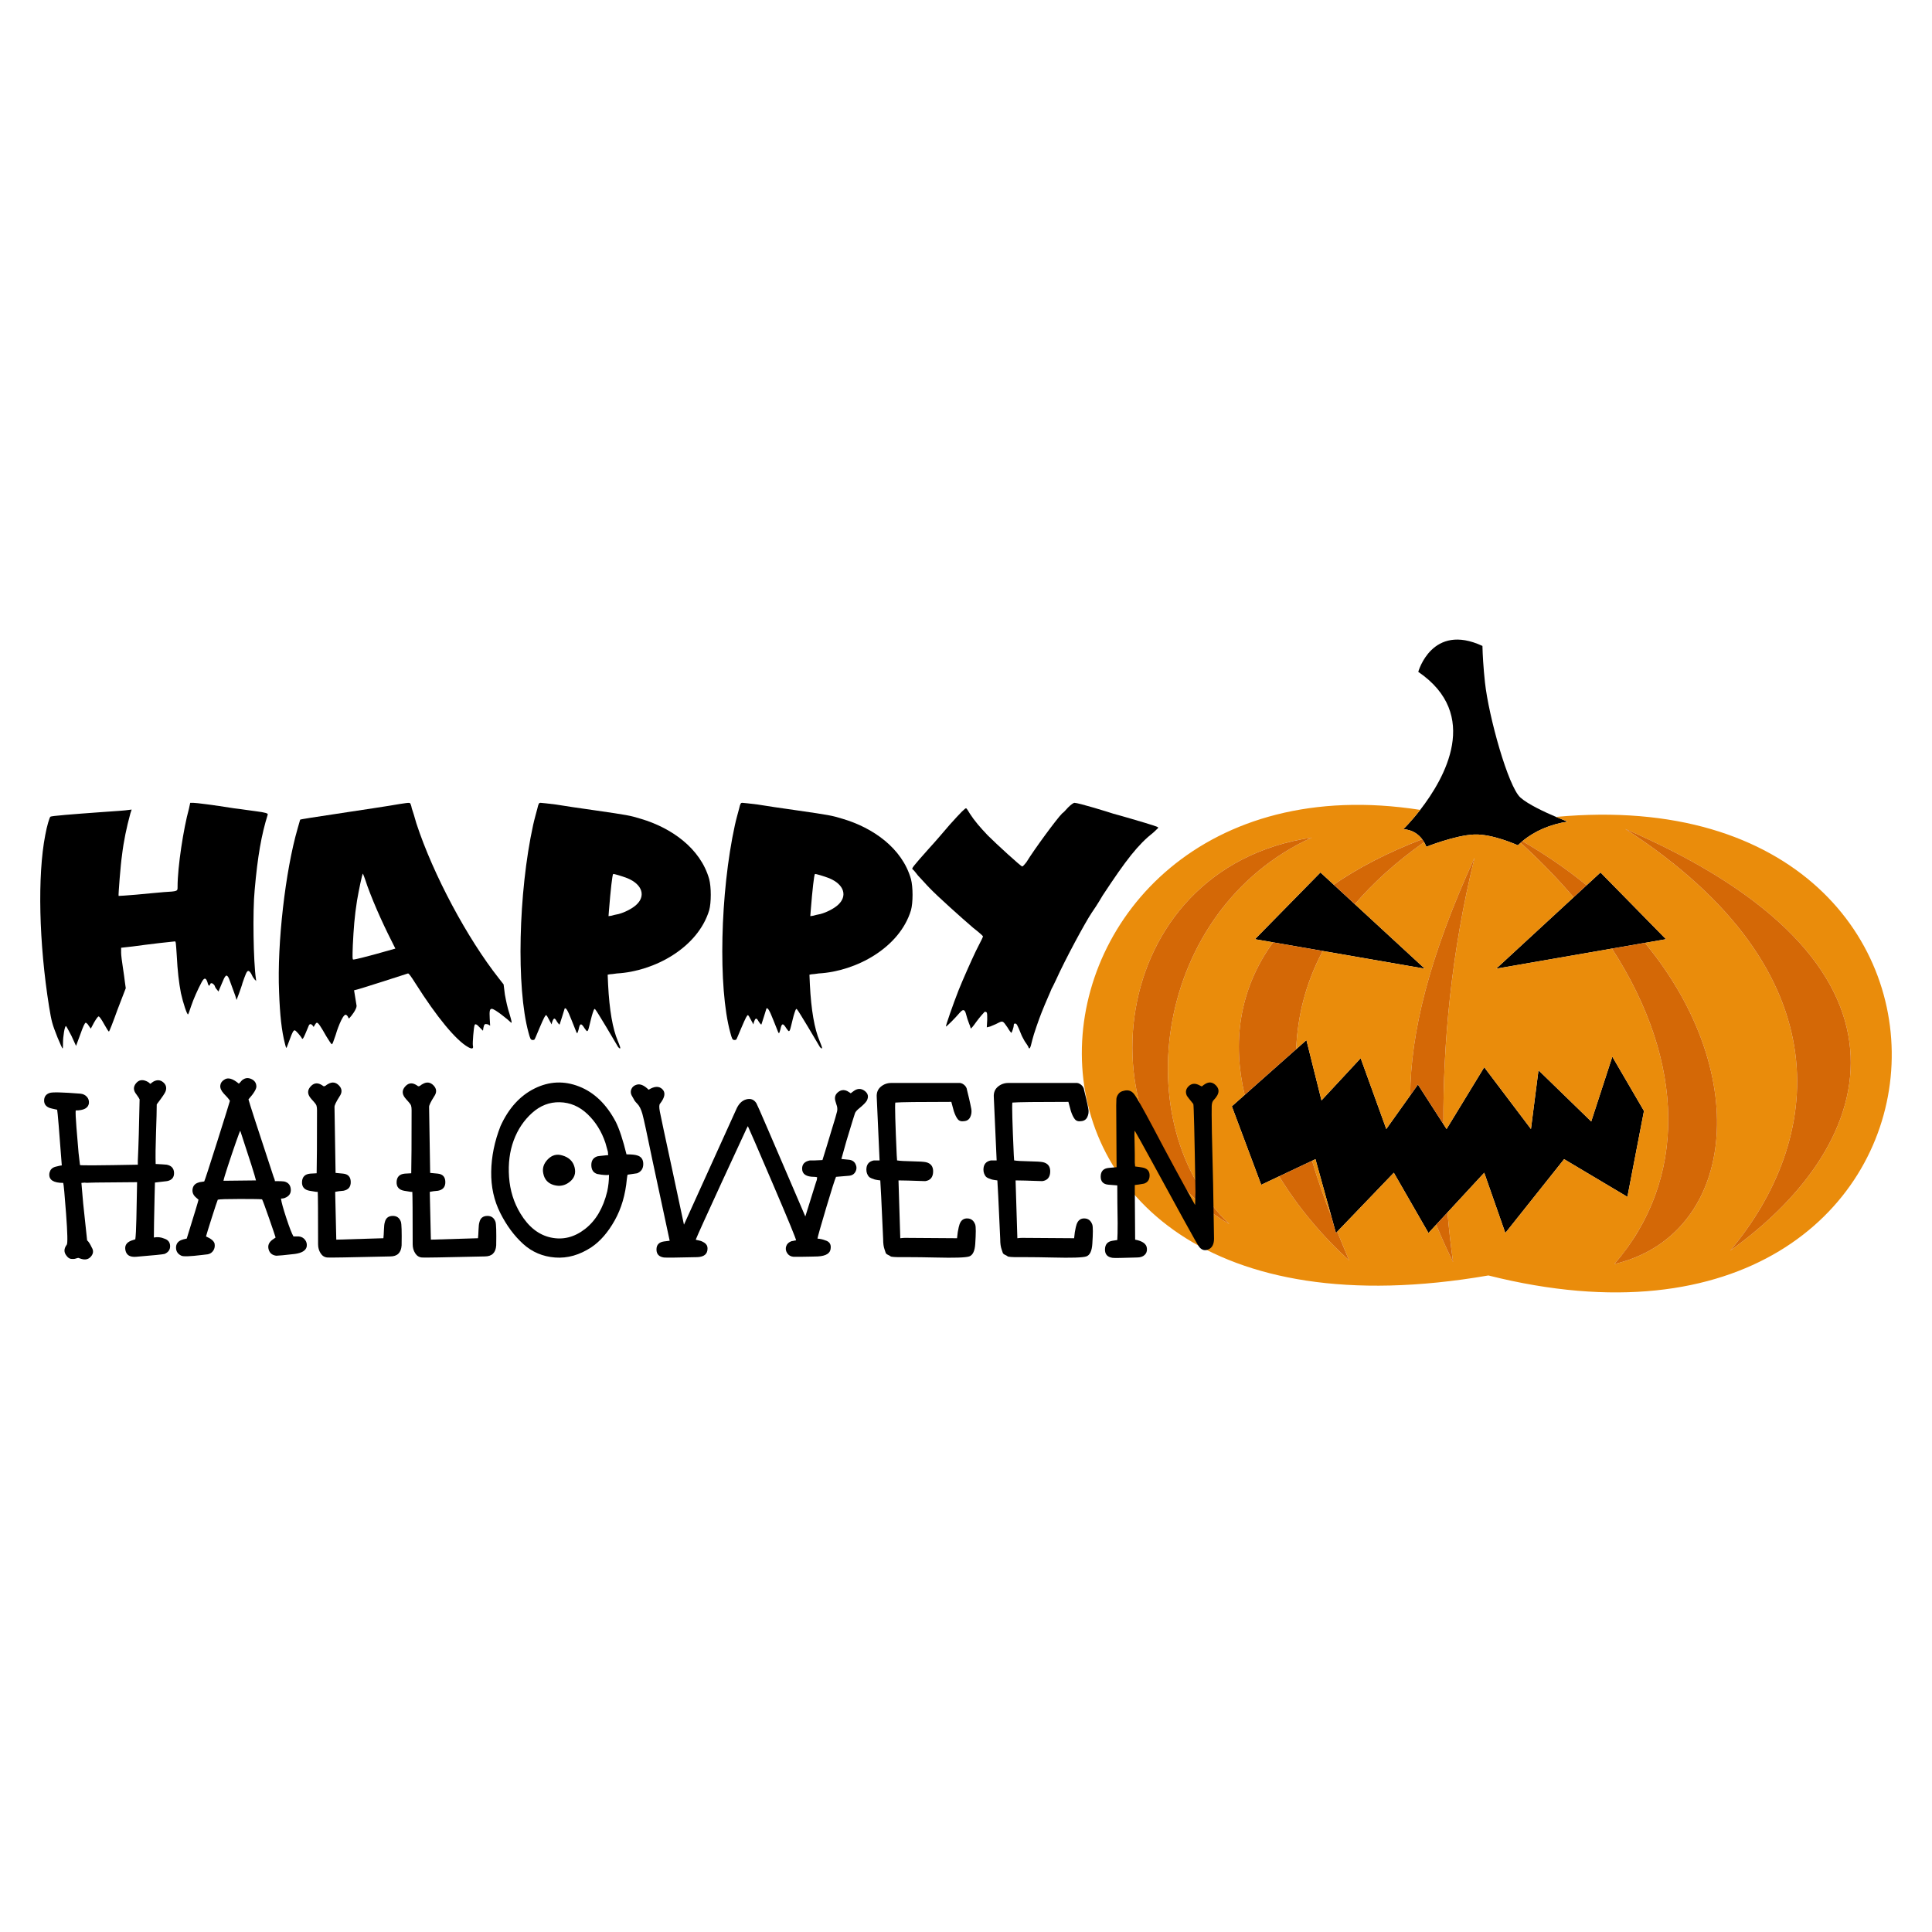<?xml version="1.0" encoding="utf-8"?>
<!-- Generator: Adobe Illustrator 25.4.1, SVG Export Plug-In . SVG Version: 6.00 Build 0)  -->
<svg version="1.1" id="Layer_1" xmlns="http://www.w3.org/2000/svg" xmlns:xlink="http://www.w3.org/1999/xlink" x="0px" y="0px"
	 viewBox="0 0 864 864" enable-background="new 0 0 864 864" xml:space="preserve">
<g>
	<g>
		<g>
			<polygon points="590.512,390.171 561.231,420.01 569.308,421.413 591.546,425.274 637.158,433.194 605.904,404.367 
				596.433,395.632 			"/>
			<polygon points="669.107,433.194 720.872,424.206 735.609,421.647 745.034,420.01 715.753,390.171 709.54,395.901 
				703.714,401.274 			"/>
			<polygon points="550.884,494.744 564.02,529.841 572.051,526.049 586.755,519.105 588.281,518.385 595.466,544.288 
				597.441,551.406 598.037,550.786 623.324,524.45 638.823,551.406 642.275,547.674 647.313,542.227 
				663.758,524.45 673.192,551.406 699.474,518.385 727.778,535.232 735.191,496.82 721.039,472.56 711.604,501.537 
				688.018,478.625 684.648,504.907 663.758,477.277 646.91,504.907 645.5,502.718 634.106,485.027 630.65,489.882 
				619.954,504.907 608.498,473.234 590.976,492.103 584.237,465.147 579.644,469.223 556.627,489.648 			"/>
			<path d="M627.598,370.802c4.282,0.303,6.885,2.494,8.4,4.491c0.344,0.453,0.633,0.891,0.87,1.299
				c0.693,1.194,0.97,2.1,0.976,2.098c0.121-0.042,13.054-5.196,21.497-5.499
				c8.281-0.297,19.453,4.846,19.453,4.827c0.391-0.389,0.818-0.747,1.231-1.117
				c0.269-0.241,0.523-0.494,0.801-0.727c5.402-4.529,12.5-7.543,20.248-8.748c0,0-2.179-0.818-5.193-2.096
				c-5.071-2.15-12.51-5.603-15.942-8.661c-5.472-4.876-14.194-36.217-15.857-51.517l-0.451-4.601
				c-0.614-7.042-0.675-11.684-0.675-11.684c-22.63-10.535-28.701,11.588-28.701,11.588
				c28.07,19.134,11.842,47.591,0.865,61.729C630.987,367.505,627.598,370.802,627.598,370.802z"/>
		</g>
		<g>
			<path fill="#EA8C0B" d="M695.88,365.33c3.015,1.278,5.193,2.096,5.193,2.096
				c-7.748,1.205-14.845,4.219-20.248,8.748c10.584,6.124,20.144,12.747,28.714,19.726l6.213-5.73l29.282,29.84
				l-9.425,1.637c49.39,59.773,39.9,130.998-13.643,143.641c32.637-37.691,31.956-90.072-1.093-141.083
				l-51.766,8.988l34.608-31.92c-7.029-8.25-14.926-16.398-23.69-24.373c-0.413,0.37-0.841,0.728-1.231,1.117
				c0,0.019-11.172-5.124-19.453-4.827c-8.443,0.303-21.376,5.457-21.497,5.499
				c-0.006,0.002-0.282-0.904-0.976-2.098c-12.731,9.047-22.919,18.334-30.964,27.774l31.255,28.827l-45.613-7.92
				c-7.746,14.543-11.261,29.291-11.902,43.949l4.593-4.076l6.739,26.956l17.521-18.869l11.456,31.673l10.696-15.025
				c0.21-27.818,8.211-61.337,28.776-106.324c-10.51,42.68-14.121,83.509-13.925,119.161l1.409,2.188l16.848-27.63
				l20.891,27.63l3.369-26.282l23.587,22.912l9.434-28.978l14.152,24.26l-7.413,38.412l-28.304-16.847
				l-26.282,33.021l-9.435-26.956l-16.444,17.777c0.686,7.825,1.536,15.241,2.504,22.186
				c-2.72-5.566-5.258-11.116-7.542-16.739l-3.452,3.732l-15.5-26.956l-25.287,26.336
				c1.76,4.377,3.545,8.682,5.304,12.902c-11.94-10.867-22.807-23.715-31.289-37.639l-8.031,3.792l-13.136-35.097
				l5.743-5.096c-5.475-23.023-2.813-46.825,12.681-68.235l-8.078-1.403l29.282-29.84l5.921,5.461
				c10.779-7.429,23.858-14.276,39.565-20.338c-1.515-1.997-4.119-4.188-8.4-4.491c0,0,3.39-3.297,7.522-8.619
				c-192.562-30.005-221.117,251.683,30.488,208.212C891.287,627.209,909.545,345.512,695.88,365.33z
				 M586.633,374.568c-70.592,32.283-83.438,128.507-36.849,172.866C481.526,508.257,493.827,388.269,586.633,374.568z
				 M773.734,559.295c40.82-48.53,52.445-124.282-46.959-188.605C864.512,430.116,841.727,510.741,773.734,559.295z
				"/>
			<path fill="#EA8C0B" d="M588.281,518.385l-1.526,0.721c2.531,8.578,5.536,16.996,8.712,25.182L588.281,518.385z"/>
		</g>
		<g>
			<path fill="#D46806" d="M586.633,374.568c-92.806,13.701-105.107,133.69-36.849,172.866
				C503.195,503.075,516.041,406.85,586.633,374.568z"/>
			<path fill="#D46806" d="M595.466,544.288c-3.175-8.187-6.181-16.604-8.712-25.182l-14.704,6.944
				c8.482,13.924,19.349,26.771,31.289,37.639c-1.759-4.22-3.543-8.525-5.304-12.902l-0.595,0.62L595.466,544.288z"
				/>
			<path fill="#D46806" d="M556.627,489.648l23.017-20.425c0.64-14.658,4.156-29.406,11.902-43.949l-22.237-3.861
				C553.814,442.823,551.152,466.625,556.627,489.648z"/>
			<path fill="#D46806" d="M596.433,395.632l9.47,8.735c8.045-9.44,18.233-18.727,30.964-27.774
				c-0.237-0.408-0.526-0.847-0.87-1.299C620.292,381.355,607.212,388.203,596.433,395.632z"/>
			<path fill="#D46806" d="M703.714,401.274l5.826-5.373c-8.57-6.979-18.131-13.602-28.714-19.726
				c-0.278,0.233-0.533,0.486-0.801,0.727C688.788,384.876,696.685,393.024,703.714,401.274z"/>
			<path fill="#D46806" d="M721.966,565.288c53.543-12.644,63.033-83.869,13.643-143.641l-14.737,2.559
				C753.922,475.216,754.603,527.598,721.966,565.288z"/>
			<path fill="#D46806" d="M726.774,370.69c99.405,64.323,87.779,140.075,46.959,188.605
				C841.727,510.741,864.512,430.116,726.774,370.69z"/>
			<path fill="#D46806" d="M649.817,564.413c-0.968-6.945-1.818-14.361-2.504-22.186l-5.038,5.446
				C644.559,553.297,647.098,558.847,649.817,564.413z"/>
			<path fill="#D46806" d="M645.5,502.718c-0.196-35.652,3.416-76.481,13.925-119.161
				c-20.565,44.988-28.566,78.506-28.776,106.324l3.456-4.855L645.5,502.718z"/>
		</g>
	</g>
	<g>
		<path d="M114.454,437.776c0.188,1.13,0,1.13-0.188,0.565c-0.377-0.189-0.565-0.565-0.565-0.565
			c-0.188-0.189-0.754-0.942-1.131-1.884c-0.564-1.13-1.13-1.695-1.507-1.695c-0.752,0-1.318,1.695-2.637,5.463
			c-0.188,0.942-0.942,2.826-1.507,4.521l-1.13,3.014l-0.565-1.883c-1.884-5.087-2.638-7.347-3.014-8.101
			c-0.942-1.695-1.507-1.13-3.014,2.638l-1.507,3.579l-0.565-0.753c-0.376-0.376-0.942-1.13-1.131-1.883
			c-0.752-1.131-1.695-1.507-2.071-0.566c-0.188,0.942-0.754,0.754-1.131-0.942c-0.754-2.261-1.507-2.073-2.637,0
			c-1.696,3.202-3.58,7.347-4.71,10.738c-0.564,1.695-1.13,3.391-1.318,3.58
			c-0.377,0.565-2.261-5.087-3.203-9.42c-0.942-4.898-1.507-9.796-1.883-16.954
			c-0.376-5.652-0.376-6.406-0.942-6.217c-0.189,0-3.392,0.377-6.97,0.754c-3.58,0.377-8.855,1.13-11.869,1.507
			l-5.087,0.565v2.261c0,1.131,0.377,3.957,0.754,6.406c0.376,2.261,0.754,5.275,0.942,6.782l0.377,2.637
			l-3.768,9.796c-1.884,5.275-3.58,9.608-3.768,9.608c-0.188,0-1.131-1.507-2.073-3.202
			c-1.13-2.073-2.073-3.392-2.449-3.58c-0.377,0-0.943,0.754-2.073,2.638l-1.507,2.826l-0.942-1.319
			c-0.377-0.753-1.131-1.319-1.319-1.319c-0.376,0-1.131,1.507-2.449,5.275l-1.884,5.086l-2.071-4.521
			c-1.319-2.449-2.262-4.333-2.45-4.333c-0.564,0-1.319,4.521-1.319,7.724c0,1.13,0,2.261-0.188,2.261
			s-1.13-2.261-2.261-4.898c-2.449-6.217-2.637-6.971-3.768-13.753c-4.521-28.258-5.275-58.589-1.695-76.863
			c0.754-4.144,1.883-7.724,2.261-8.101c0.377-0.377,9.984-1.13,22.984-2.072
			c5.651-0.377,10.926-0.754,11.868-0.942l1.507-0.189l-0.565,1.696c-1.695,6.217-3.014,12.434-3.767,18.839
			c-0.565,3.579-1.696,17.897-1.507,18.085c0.188,0,3.767-0.189,7.912-0.565c4.145-0.377,9.796-0.942,12.245-1.131
			c6.406-0.376,6.217-0.376,6.217-2.449c0-8.855,2.638-25.998,5.087-34.852l0.565-2.638h1.319
			c1.319,0,8.855,0.942,18.273,2.449c3.39,0.377,7.912,1.13,9.796,1.319c4.333,0.565,5.463,0.942,5.275,1.507
			c-2.826,9.043-4.521,18.651-5.84,33.722C112.947,407.445,113.325,430.24,114.454,437.776z"/>
		<path d="M228.616,457.368c-1.318-1.319-7.346-6.217-8.665-6.217c-0.942,0-1.13,0.942-0.942,4.333l0.188,3.203
			l-0.942-0.565c-1.507-0.377-1.696-0.189-2.073,1.507l-0.188,1.319l-1.507-1.507
			c-1.319-1.507-2.073-1.696-2.261-0.942c-0.377,0.942-0.942,7.913-0.754,9.043
			c0.376,1.507-0.377,1.696-2.073,0.753c-5.463-3.014-14.13-13.564-23.548-28.447
			c-2.261-3.579-3.014-4.521-3.392-4.521c0,0-23.172,7.536-24.114,7.536c0,0,0.942,5.84,1.131,6.971
			c0,1.507-2.261,4.521-3.392,5.651c0,0-0.376-0.376-0.564-0.942c-0.377-0.565-0.755-0.753-0.943-0.753
			c-1.507,0-4.144,7.724-4.521,9.231c-1.13,3.203-1.319,3.957-1.695,3.957c-0.188,0-1.319-1.696-2.449-3.579
			c-2.449-4.333-3.58-6.029-4.145-6.029c-0.376,0-0.565,0.376-0.942,0.942l-0.565,0.942l-0.376-0.565
			c-0.754-0.942-1.507-0.942-1.884,0.189c-2.637,6.405-2.637,6.217-3.202,5.086
			c-0.376-0.565-2.449-3.203-3.014-3.203c-0.565,0-1.131,1.131-2.073,3.768c-0.754,1.885-1.318,3.58-1.507,3.957
			c-0.188,0.377-0.376-0.189-0.754-1.696c-1.507-5.84-2.261-12.81-2.637-23.172
			c-0.942-21.665,2.825-54.256,8.289-73.095c0.564-2.072,1.13-3.957,1.13-3.957
			c0.189-0.188,5.087-0.942,21.289-3.39c7.724-1.131,16.013-2.449,18.462-2.826
			c7.724-1.319,9.231-1.507,9.419-1.13c0.189,0.189,0.565,1.13,0.755,2.261c0.376,0.942,1.318,4.145,2.071,6.782
			c7.536,22.984,22.795,51.431,36.924,69.327l2.073,2.638l0.565,4.521c0.565,3.014,1.13,5.84,2.073,8.666
			C228.805,456.615,228.993,457.556,228.616,457.368z M176.809,424.212c-4.71-9.231-9.043-18.463-12.622-28.259
			c-0.942-3.014-1.884-5.275-1.884-5.275c-0.376,0.189-1.883,7.724-2.637,12.057
			c-1.13,7.159-1.507,12.434-1.884,19.97c-0.188,5.463-0.188,6.405,0.189,6.405
			C159.854,429.109,176.809,424.212,176.809,424.212z"/>
		<path d="M317.156,407.068c-5.087,16.766-24.491,27.316-41.258,28.259c-1.319,0.189-2.637,0.377-3.202,0.377
			l-0.942,0.188l0.188,4.333c0.565,11.492,2.072,19.969,4.333,25.244c1.13,2.826,1.318,3.391,0.942,3.391
			c-0.188,0-0.565-0.377-0.753-0.566c-0.942-1.695-9.796-16.578-10.172-16.766
			c-0.189-0.377-0.565-0.377-0.565-0.188c-0.189,0.188-0.942,2.261-1.507,4.71
			c-0.942,3.768-1.131,5.087-1.696,5.087c-0.188,0-0.564-0.565-1.13-1.319c-1.507-2.449-2.072-2.261-2.637,0.566
			c-0.565,1.883-0.565,1.883-0.943,1.319c-0.188-0.377-1.13-2.826-2.261-5.652
			c-1.695-4.333-2.449-5.463-3.014-5.087c0,0.189-2.261,7.159-2.261,7.159c-0.188,0.188-0.564-0.377-1.13-1.131
			c-1.131-2.072-1.507-1.883-2.261,0.189l-0.188,0.942l-1.131-2.073c-0.565-1.13-1.131-2.072-1.319-2.072
			c-0.376,0-0.942,0.942-3.014,5.84c-1.13,2.638-2.071,5.087-2.261,5.087c-0.188,0.188-0.565,0.188-0.942,0.188
			c-0.754-0.188-0.942-0.566-1.695-3.391c-5.464-19.969-4.521-62.545,2.071-92.688
			c0.565-2.638,1.507-5.84,1.884-7.347c0.565-2.449,0.754-2.638,1.507-2.638c0.565,0,3.58,0.377,6.782,0.753
			c3.202,0.566,11.115,1.696,17.709,2.638c14.316,2.072,15.447,2.261,20.345,3.768
			c13.376,3.956,26.564,12.999,30.52,26.939C318.098,396.706,318.098,403.677,317.156,407.068z M280.608,392.75
			c-2.449-0.942-6.217-2.073-6.405-1.884c-0.376,0.377-1.131,6.971-1.883,16.39l-0.189,2.449l1.319-0.189
			c0.565-0.188,2.073-0.565,3.202-0.754c2.826-0.753,6.029-2.449,7.725-3.956
			C288.898,400.851,287.391,395.576,280.608,392.75z"/>
		<path d="M407.392,407.068c-5.087,16.766-24.491,27.316-41.258,28.259c-1.319,0.189-2.637,0.377-3.202,0.377
			l-0.942,0.188l0.188,4.333c0.566,11.492,2.073,19.969,4.333,25.244c1.13,2.826,1.318,3.391,0.942,3.391
			c-0.188,0-0.566-0.377-0.754-0.566c-0.942-1.695-9.796-16.578-10.172-16.766
			c-0.189-0.377-0.565-0.377-0.565-0.188c-0.189,0.188-0.942,2.261-1.507,4.71
			c-0.942,3.768-1.131,5.087-1.696,5.087c-0.188,0-0.564-0.565-1.13-1.319c-1.507-2.449-2.073-2.261-2.637,0.566
			c-0.565,1.883-0.565,1.883-0.943,1.319c-0.188-0.377-1.13-2.826-2.261-5.652
			c-1.695-4.333-2.449-5.463-3.014-5.087c0,0.189-2.261,7.159-2.261,7.159c-0.188,0.188-0.564-0.377-1.13-1.131
			c-1.131-2.072-1.507-1.883-2.261,0.189l-0.188,0.942l-1.131-2.073c-0.565-1.13-1.131-2.072-1.319-2.072
			c-0.376,0-0.942,0.942-3.014,5.84c-1.13,2.638-2.071,5.087-2.261,5.087c-0.188,0.188-0.565,0.188-0.942,0.188
			c-0.754-0.188-0.942-0.566-1.695-3.391c-5.464-19.969-4.521-62.545,2.071-92.688
			c0.565-2.638,1.507-5.84,1.884-7.347c0.565-2.449,0.753-2.638,1.507-2.638c0.565,0,3.58,0.377,6.782,0.753
			c3.202,0.566,11.115,1.696,17.709,2.638c14.317,2.072,15.447,2.261,20.345,3.768
			c13.376,3.956,26.564,12.999,30.52,26.939C408.334,396.706,408.334,403.677,407.392,407.068z M370.844,392.75
			c-2.449-0.942-6.217-2.073-6.405-1.884c-0.376,0.377-1.131,6.971-1.883,16.39l-0.189,2.449l1.319-0.189
			c0.565-0.188,2.072-0.565,3.202-0.754c2.826-0.753,6.029-2.449,7.725-3.956
			C379.134,400.851,377.627,395.576,370.844,392.75z"/>
		<path d="M517.974,370.144c0,0.188-0.942,0.942-2.073,2.072c-6.97,5.463-12.245,12.245-22.795,28.258
			c-2.073,3.58-4.333,6.971-4.899,7.724c-3.014,4.521-11.868,20.911-16.013,30.142
			c-0.754,1.507-1.507,3.203-1.883,3.768c-0.565,1.507-2.826,6.405-4.521,10.739
			c-1.131,2.826-3.58,9.796-4.145,12.245c-0.942,4.145-1.318,4.521-1.883,2.826
			c-0.377-0.565-0.942-1.507-1.507-2.261c-0.377-0.754-1.319-2.261-1.696-3.392
			c-1.695-4.144-1.883-4.521-2.637-4.521c-0.377,0-0.565,0.189-0.565,0.754c0,0.942-0.942,3.58-1.13,3.392
			c-0.189-0.189-0.942-1.131-1.696-2.449c-2.071-3.014-2.071-3.014-4.332-1.884
			c-0.942,0.565-2.638,1.13-3.392,1.507l-1.507,0.377l0.188-3.391c0-2.449,0-3.202-0.376-3.391
			c-0.188-0.189-0.566-0.189-0.754-0.189c-0.377,0.377-2.261,2.449-3.768,4.521
			c-0.565,0.754-1.319,1.884-1.695,2.261l-0.753,0.754l-0.377-1.319c-0.376-0.753-0.754-2.072-1.13-3.014
			c-0.189-0.754-0.566-2.072-0.754-2.638c-0.565-1.695-1.319-1.695-2.638-0.188
			c-2.071,2.449-6.029,6.405-6.217,6.217c-0.188-0.188,3.202-9.984,5.652-16.201
			c1.883-4.71,5.651-13.187,7.724-17.52c2.826-5.463,3.202-6.405,3.202-6.593s-1.883-1.884-4.333-3.768
			c-5.275-4.521-16.013-14.129-19.593-17.897c-1.507-1.507-3.768-4.145-5.086-5.464
			c-1.131-1.507-2.262-2.826-2.45-2.826c-0.564-0.377-0.188-0.942,7.536-9.608
			c2.638-2.826,6.594-7.536,9.043-10.362c4.899-5.463,6.971-7.536,7.347-7.347c0.188,0,0.942,1.13,1.695,2.449
			c2.072,3.202,4.521,6.029,7.913,9.608c3.956,3.957,14.882,13.941,15.447,13.941c0.377,0,1.131-0.942,1.884-1.884
			c3.579-5.84,13.564-19.404,16.013-21.853c0.377-0.189,1.507-1.319,2.637-2.638
			c1.319-1.319,2.45-2.072,2.826-2.072c1.884,0,15.259,4.145,17.521,4.899c1.507,0.376,4.71,1.319,7.346,2.072
			C516.278,369.202,517.974,369.767,517.974,370.144z"/>
	</g>
	<g>
		<path d="M34.978,562.525c-0.105,0-0.399,0.08-0.877,0.239c-0.479,0.16-0.826,0.24-1.038,0.24h-0.957
			c-0.426,0-0.826-0.106-1.198-0.319c-0.373-0.213-0.718-0.532-1.038-0.958c-1.382-1.596-1.382-3.299,0-5.108
			c0.426-0.638,0.32-5.242-0.318-13.808c-0.638-8.568-1.064-13.17-1.277-13.809c-4.257,0-6.333-1.277-6.226-3.831
			c0-0.319,0.054-0.638,0.159-0.958c0.107-0.319,0.213-0.585,0.32-0.798c0.105-0.213,0.266-0.426,0.478-0.638
			s0.399-0.372,0.559-0.479c0.159-0.106,0.372-0.213,0.638-0.319c0.266-0.106,0.505-0.186,0.718-0.239
			c0.213-0.054,0.453-0.106,0.718-0.16c0.267-0.053,0.479-0.106,0.638-0.159
			c0.16-0.054,0.399-0.106,0.719-0.16c0.318-0.053,0.531-0.08,0.638-0.08
			c-1.172-15.644-1.863-23.945-2.076-24.903c-2.022-0.426-3.14-0.692-3.353-0.798
			c-1.703-0.638-2.527-1.783-2.474-3.432c0.053-1.65,0.878-2.741,2.474-3.273
			c1.172-0.426,5.747-0.319,13.73,0.319c1.17,0.106,2.128,0.558,2.872,1.357
			c0.746,0.798,1.064,1.782,0.959,2.953c-0.32,2.128-2.289,3.193-5.907,3.193c-0.106,0.958,0,3.459,0.319,7.503
			c0.319,4.044,0.638,7.875,0.958,11.494l0.638,5.428c0.426,0.213,9.046,0.16,25.861-0.16v-1.756
			c0.319-6.705,0.585-15.857,0.798-27.457c-0.105-0.319-0.585-1.064-1.436-2.235
			c-1.383-1.703-1.463-3.325-0.24-4.869c1.224-1.543,2.794-1.889,4.71-1.037c0.745,0.319,1.277,0.692,1.596,1.117
			h0.319c0.319-0.319,0.745-0.638,1.277-0.958c1.596-0.851,3.034-0.745,4.311,0.319
			c1.277,1.064,1.649,2.394,1.117,3.991c-0.213,0.745-1.543,2.714-3.991,5.907c0,2.448-0.105,6.678-0.318,12.691
			c-0.213,6.013-0.267,10.669-0.16,13.968c2.235,0.106,3.884,0.213,4.948,0.319
			c2.128,0.426,3.22,1.649,3.273,3.672c0.053,2.022-0.985,3.246-3.113,3.672l-5.428,0.638
			c0,0.213-0.054,2.235-0.159,6.066c-0.107,3.831-0.187,7.689-0.24,11.573c-0.054,3.885-0.081,6.199-0.081,6.944
			c1.597-0.319,3.14-0.16,4.63,0.479c1.703,0.532,2.581,1.623,2.634,3.273c0.054,1.649-0.771,2.846-2.474,3.591
			c-0.746,0.213-5.003,0.638-12.771,1.277c-2.662,0.213-4.231-0.718-4.71-2.794
			c-0.479-2.075,0.345-3.538,2.474-4.39l1.916-0.638c0.213-1.49,0.373-4.576,0.479-9.259l0.319-16.283
			c-2.554,0-8.674,0.053-18.357,0.16c-1.172,0-2.182,0.027-3.034,0.08c-0.851,0.054-1.41,0.054-1.676,0
			c-0.267-0.053-0.532-0.053-0.799,0c-0.266,0.054-0.612,0.08-1.037,0.08l0.799,9.259l1.755,16.442
			c0.638,0.532,1.33,1.596,2.076,3.193c0.851,1.383,0.744,2.714-0.32,3.991
			c-1.064,1.277-2.5,1.649-4.31,1.117L34.978,562.525z"/>
		<path d="M136.424,554.463c0.691,0.905,0.931,1.942,0.718,3.113c-0.426,1.703-2.182,2.767-5.267,3.193
			c-4.577,0.532-7.344,0.798-8.301,0.798c-1.81-0.213-2.954-1.144-3.432-2.793
			c-0.479-1.65,0.027-3.06,1.517-4.231l1.595-1.117c-0.213-0.745-1.196-3.645-2.953-8.7
			c-1.755-5.056-2.794-7.849-3.112-8.381c-0.851-0.106-4.152-0.16-9.898-0.16c-5.747,0-9.045,0.106-9.896,0.319
			c-0.32,0.745-1.224,3.459-2.714,8.141c-1.49,4.683-2.341,7.45-2.554,8.301c2.235,0.958,3.512,2.022,3.831,3.193
			c0.213,1.171,0.027,2.208-0.559,3.113c-0.585,0.905-1.409,1.464-2.474,1.676l-2.714,0.319
			c-5.215,0.638-8.248,0.745-9.1,0.319c-1.595-0.745-2.394-1.942-2.394-3.592c0-1.649,0.799-2.793,2.394-3.432
			c0.533-0.213,1.331-0.426,2.395-0.638c3.512-11.281,5.267-17.081,5.267-17.4
			c-0.213-0.213-0.638-0.585-1.277-1.117c-1.17-1.064-1.622-2.315-1.357-3.751
			c0.267-1.437,1.144-2.368,2.634-2.794c0.107-0.106,0.959-0.266,2.554-0.479
			c0.32-0.638,2.262-6.598,5.827-17.879c3.565-11.281,5.453-17.347,5.666-18.198
			c-0.531-0.851-1.436-1.916-2.713-3.193c-1.171-1.277-1.703-2.474-1.596-3.592
			c0.106-1.117,0.691-1.995,1.755-2.634c1.597-1.171,3.779-0.585,6.545,1.756l0.559-0.558
			c0.266-0.267,0.478-0.506,0.638-0.719c0.159-0.213,0.345-0.372,0.558-0.479
			c1.172-0.851,2.449-0.958,3.831-0.319c1.385,0.638,2.128,1.649,2.236,3.033c0.213,1.171-0.959,3.193-3.513,6.066
			c0.213,1.064,3.939,12.558,11.175,34.481c0.213,0.532,0.372,0.958,0.478,1.277s0.16,0.532,0.16,0.638
			c0,0.106-0.054,0.16-0.16,0.16c2.341,0,3.779,0.053,4.31,0.16c1.81,0.426,2.794,1.57,2.954,3.432
			c0.159,1.863-0.718,3.166-2.634,3.911c-0.213,0.106-0.506,0.186-0.878,0.239
			c-0.373,0.054-0.665,0.08-0.878,0.08c0.213,1.596,1.01,4.496,2.395,8.7
			c1.382,4.203,2.447,6.944,3.193,8.221h0.798h0.878h0.718C134.8,553.053,135.731,553.559,136.424,554.463z
			 M114.474,527.885c-0.426-1.916-2.767-9.312-7.024-22.189c-0.106,0-0.745,1.676-1.916,5.028
			c-1.171,3.353-2.368,6.891-3.591,10.616c-1.224,3.725-1.89,5.96-1.995,6.705L114.474,527.885z"/>
		<path d="M143.366,560.45c-0.745-1.171-1.118-2.501-1.118-3.991c0-14.154-0.053-21.976-0.159-23.466
			c-0.106,0.106-1.331-0.053-3.672-0.479s-3.458-1.756-3.352-3.991s1.331-3.459,3.672-3.672l2.872-0.16
			c0.107-4.47,0.16-13.888,0.16-28.255c0-0.851-0.08-1.516-0.24-1.996c-0.159-0.478-0.585-1.091-1.277-1.835
			c-0.691-0.745-1.198-1.33-1.516-1.756c-1.277-1.703-1.251-3.326,0.08-4.869c1.33-1.544,2.846-1.889,4.549-1.038
			c0.426,0.213,0.851,0.479,1.277,0.798c0.319,0.106,0.585,0.053,0.798-0.16c0.107,0,0.213-0.053,0.32-0.16
			c0.105-0.106,0.239-0.213,0.399-0.319c0.159-0.106,0.345-0.213,0.558-0.319
			c1.81-1.064,3.432-0.851,4.87,0.638c1.436,1.49,1.516,3.139,0.239,4.949
			c-1.49,2.341-2.234,3.884-2.234,4.629l0.478,29.532l3.353,0.319c2.234,0.213,3.379,1.437,3.431,3.672
			c0.054,2.235-1.037,3.565-3.272,3.991c-1.383,0.106-2.608,0.266-3.672,0.479v0.798l0.479,20.593l21.072-0.638
			c0.106-0.958,0.186-2.235,0.24-3.831c0.053-1.596,0.186-2.714,0.399-3.352c0.426-1.809,1.569-2.741,3.432-2.793
			c1.862-0.054,3.112,0.825,3.751,2.634c0.32,0.958,0.426,4.47,0.32,10.536
			c-0.213,3.299-1.916,4.949-5.108,4.949c-18.305,0.426-27.67,0.585-28.096,0.479
			C145.122,562.259,144.111,561.621,143.366,560.45z"/>
		<path d="M185.667,560.45c-0.745-1.171-1.117-2.501-1.117-3.991c0-14.154-0.054-21.976-0.16-23.466
			c-0.106,0.106-1.33-0.053-3.671-0.479c-2.341-0.426-3.459-1.756-3.353-3.991
			c0.106-2.235,1.33-3.459,3.671-3.672l2.874-0.16c0.105-4.47,0.159-13.888,0.159-28.255
			c0-0.851-0.08-1.516-0.24-1.996c-0.159-0.478-0.585-1.091-1.277-1.835c-0.691-0.745-1.196-1.33-1.517-1.756
			c-1.277-1.703-1.25-3.326,0.081-4.869c1.33-1.544,2.846-1.889,4.549-1.038
			c0.426,0.213,0.851,0.479,1.277,0.798c0.319,0.106,0.586,0.053,0.799-0.16c0.105,0,0.213-0.053,0.318-0.16
			c0.107-0.106,0.24-0.213,0.4-0.319c0.159-0.106,0.346-0.213,0.559-0.319c1.808-1.064,3.431-0.851,4.869,0.638
			c1.436,1.49,1.517,3.139,0.24,4.949c-1.49,2.341-2.236,3.884-2.236,4.629l0.479,29.532l3.352,0.319
			c2.236,0.213,3.38,1.437,3.432,3.672c0.054,2.235-1.037,3.565-3.272,3.991c-1.383,0.106-2.607,0.266-3.671,0.479
			v0.798l0.478,20.593l21.072-0.638c0.106-0.958,0.186-2.235,0.24-3.831c0.053-1.596,0.186-2.714,0.399-3.352
			c0.426-1.809,1.569-2.741,3.432-2.793c1.862-0.054,3.113,0.825,3.752,2.634
			c0.318,0.958,0.426,4.47,0.318,10.536c-0.213,3.299-1.916,4.949-5.108,4.949
			c-18.305,0.426-27.67,0.585-28.096,0.479C187.423,562.259,186.412,561.621,185.667,560.45z"/>
		<path d="M287.673,520.541c0,2.022-0.905,3.405-2.713,4.151c-0.213,0-0.932,0.106-2.155,0.319
			c-1.224,0.213-1.942,0.319-2.155,0.319c-0.106,0.426-0.213,1.064-0.319,1.916
			c-0.638,7.024-2.448,13.196-5.428,18.518c-2.98,5.321-6.439,9.312-10.376,11.973
			c-5.321,3.512-10.75,5.055-16.284,4.629c-5.534-0.426-10.296-2.448-14.286-6.066
			c-3.991-3.618-7.397-8.221-10.217-13.808c-2.821-5.588-4.177-11.76-4.071-18.518
			c0.106-6.758,1.49-13.543,4.151-20.354c3.618-7.982,8.7-13.595,15.245-16.842
			c6.544-3.245,13.196-3.538,19.954-0.878c6.758,2.661,12.212,7.928,16.363,15.804
			c1.595,3.193,3.193,8.035,4.788,14.527c2.236,0,3.831,0.16,4.79,0.479
			C286.768,517.242,287.673,518.519,287.673,520.541z M246.327,553.426c5.429,1.171,10.537-0.106,15.325-3.831
			c4.79-3.725,8.088-9.312,9.898-16.762c0.531-2.448,0.798-4.949,0.798-7.503c0,0.106-0.346,0.16-1.037,0.16
			c-0.692,0-1.463-0.053-2.314-0.16s-1.49-0.213-1.916-0.319c-1.703-0.532-2.581-1.809-2.635-3.831
			c-0.053-2.022,0.772-3.352,2.475-3.991c0.106-0.106,1.809-0.319,5.108-0.638
			c-0.106-0.426-0.16-0.905-0.16-1.437c-0.531-2.022-0.904-3.352-1.117-3.991
			c-1.703-5.108-4.363-9.392-7.982-12.851c-3.618-3.458-7.769-5.241-12.451-5.348
			c-4.576-0.106-8.7,1.49-12.372,4.789c-3.671,3.299-6.411,7.396-8.221,12.292
			c-1.808,4.895-2.5,10.35-2.075,16.362c0.426,6.013,2.128,11.467,5.108,16.363
			C236.377,548.69,240.901,552.255,246.327,553.426z M256.943,521.978c0.691,2.66-0.027,4.842-2.155,6.545
			s-4.497,2.182-7.104,1.437c-2.608-0.745-4.177-2.448-4.71-5.108c-0.532-2.341,0.133-4.47,1.995-6.385
			c1.863-1.916,4.018-2.501,6.465-1.756C254.415,517.562,256.251,519.318,256.943,521.978z"/>
		<path d="M293.579,558.774c0-2.076,1.118-3.273,3.352-3.592l2.554-0.319c-2.234-10.536-4.788-22.455-7.662-35.758
			c-2.447-11.919-3.963-18.917-4.549-20.992c-0.585-2.076-1.357-3.592-2.314-4.55
			c-0.426-0.426-0.799-0.851-1.117-1.277c-0.851-1.49-1.331-2.341-1.437-2.554c-0.426-0.958-0.426-1.889,0-2.793
			c0.426-0.905,1.171-1.517,2.235-1.836c1.596-0.532,3.405,0.213,5.428,2.235
			c2.554-1.596,4.576-1.703,6.066-0.319c1.596,1.49,1.277,3.672-0.958,6.545c-0.426,0.426-0.453,1.623-0.08,3.592
			c0.372,1.968,2.261,10.828,5.666,26.579c2.023,9.578,3.726,17.56,5.108,23.945l23.308-51.402
			c1.064-2.554,2.58-4.097,4.549-4.629c1.968-0.532,3.485,0.053,4.549,1.756c0.213,0.319,1.969,4.31,5.267,11.973
			c3.3,7.662,6.731,15.644,10.297,23.945c3.565,8.301,5.666,13.196,6.305,14.686l4.63-14.846l0.319-0.958
			c0.106-0.213,0.186-0.505,0.24-0.878c0.053-0.372,0.08-0.665,0.08-0.878
			c-0.532-0.106-0.958-0.16-1.277-0.16c-3.618,0-5.428-1.224-5.428-3.672c0-2.022,1.171-3.246,3.512-3.672h2.076
			l3.511-0.16c1.172-3.725,2.502-8.088,3.991-13.09c1.49-4.789,2.341-7.689,2.554-8.7
			c0.213-1.01,0.106-2.048-0.319-3.113c-0.213-0.638-0.372-1.171-0.479-1.596c-0.426-1.596,0-2.9,1.277-3.911
			c1.277-1.01,2.662-1.144,4.152-0.399c1.064,0.638,1.543,0.958,1.436,0.958l1.277-0.958
			c1.703-1.277,3.352-1.33,4.949-0.16c1.595,1.171,1.916,2.661,0.957,4.47c-0.531,0.851-1.649,1.969-3.352,3.352
			c-1.064,0.851-1.703,1.596-1.916,2.235c-0.106,0.213-1.383,4.363-3.831,12.451
			c-1.49,5.215-2.235,7.875-2.235,7.982l3.193,0.319c1.49,0.106,2.527,0.745,3.113,1.916
			c0.585,1.171,0.585,2.314,0,3.432c-0.586,1.117-1.571,1.729-2.953,1.835l-5.747,0.479
			c-0.533,1.171-1.996,5.774-4.39,13.808c-2.395,8.036-3.698,12.638-3.911,13.809
			c1.277,0.106,2.447,0.372,3.511,0.798c1.81,0.532,2.608,1.703,2.395,3.512c-0.106,2.235-2.022,3.459-5.747,3.672
			c-0.213,0-1.223,0.026-3.034,0.08c-1.808,0.053-3.379,0.08-4.708,0.08h-3.113
			c-1.277-0.106-2.235-0.665-2.873-1.676c-0.638-1.012-0.772-2.049-0.399-3.113
			c0.372-1.064,1.198-1.809,2.475-2.235c0.213,0,0.531-0.053,0.957-0.16c0.426-0.106,0.746-0.16,0.959-0.16
			c0.105-0.426-3.326-8.78-10.297-25.063c-6.97-16.283-10.722-24.956-11.254-26.02
			c-0.532,0.958-0.851,1.596-0.958,1.916c-0.426,0.851-4.044,8.674-10.855,23.466
			c-6.811,14.793-10.642,23.253-11.494,25.382c0.213,0.106,0.612,0.213,1.198,0.319
			c0.585,0.106,1.064,0.24,1.436,0.399c0.373,0.16,0.772,0.373,1.198,0.638c0.426,0.267,0.772,0.612,1.037,1.038
			c0.267,0.426,0.4,0.958,0.4,1.596c0,2.448-1.544,3.725-4.63,3.831c-8.833,0.213-13.782,0.266-14.847,0.16
			C294.697,562.046,293.579,560.849,293.579,558.774z"/>
		<path d="M403.884,562.206h-2.314c-0.266,0-0.851-0.026-1.755-0.08c-0.905-0.053-1.437-0.159-1.596-0.319
			c-0.16-0.159-0.532-0.372-1.118-0.638c-0.585-0.266-0.931-0.585-1.037-0.958
			c-0.106-0.372-0.267-0.851-0.479-1.436c-0.213-0.586-0.372-1.251-0.478-1.996
			c-0.106-0.745-0.16-1.65-0.16-2.714c-0.744-16.602-1.17-25.329-1.277-26.18c-0.105,0-0.505-0.053-1.196-0.16
			c-0.692-0.106-1.198-0.213-1.517-0.319c-0.319-0.106-0.745-0.266-1.277-0.479
			c-0.532-0.213-0.931-0.479-1.198-0.798c-0.266-0.319-0.505-0.745-0.718-1.277
			c-0.213-0.532-0.319-1.117-0.319-1.756c0-2.341,1.117-3.725,3.353-4.151h2.554l-1.277-28.415
			c-0.107-1.916,0.505-3.432,1.835-4.549c1.331-1.118,2.9-1.676,4.71-1.676h30.011
			c0.851-0.106,1.676,0.16,2.475,0.798c0.798,0.638,1.25,1.437,1.357,2.394c0.106,0.319,0.399,1.516,0.878,3.592
			c0.478,2.075,0.825,3.698,1.037,4.869c0.213,1.277,0.054,2.475-0.479,3.591
			c-0.531,1.118-1.436,1.73-2.713,1.836c-1.277,0.213-2.235-0.08-2.873-0.878
			c-0.638-0.798-1.224-1.995-1.755-3.591l-1.118-4.151c-14.367,0-22.721,0.106-25.062,0.319
			c-0.213,1.383,0,9.206,0.638,23.466l0.159,2.394c1.277,0.213,3.512,0.346,6.705,0.399
			c3.193,0.054,5.269,0.186,6.225,0.399c2.236,0.532,3.3,1.996,3.193,4.39c-0.105,2.395-1.277,3.752-3.511,4.071
			c-0.32,0-1.198-0.027-2.635-0.08c-1.436-0.054-3.086-0.106-4.948-0.16c-1.863-0.053-3.326-0.08-4.39-0.08
			l0.798,25.861c0.851-0.106,1.544-0.16,2.076-0.16l23.306,0.16l0.319-2.714
			c0.319-1.809,0.586-2.98,0.799-3.512c0.638-1.809,1.808-2.687,3.511-2.634c1.703,0.054,2.874,0.985,3.513,2.794
			c0.318,0.958,0.318,3.831,0,8.62c-0.213,3.193-1.118,5.055-2.714,5.587c-1.596,0.532-6.598,0.692-15.006,0.479
			c-4.789-0.106-8.727-0.16-11.813-0.16H403.884z"/>
		<path d="M456.242,562.206h-2.316c-0.266,0-0.851-0.026-1.755-0.08c-0.905-0.053-1.437-0.159-1.596-0.319
			c-0.16-0.159-0.532-0.372-1.118-0.638c-0.585-0.266-0.931-0.585-1.037-0.958
			c-0.106-0.372-0.266-0.851-0.478-1.436c-0.213-0.586-0.373-1.251-0.479-1.996
			c-0.106-0.745-0.159-1.65-0.159-2.714c-0.746-16.602-1.172-25.329-1.277-26.18c-0.107,0-0.506-0.053-1.198-0.16
			c-0.692-0.106-1.198-0.213-1.517-0.319c-0.319-0.106-0.745-0.266-1.277-0.479
			c-0.532-0.213-0.931-0.479-1.198-0.798c-0.266-0.319-0.505-0.745-0.718-1.277
			c-0.213-0.532-0.319-1.117-0.319-1.756c0-2.341,1.118-3.725,3.352-4.151h2.554l-1.277-28.415
			c-0.105-1.916,0.506-3.432,1.836-4.549c1.331-1.118,2.9-1.676,4.71-1.676h30.011
			c0.851-0.106,1.676,0.16,2.475,0.798c0.798,0.638,1.25,1.437,1.357,2.394c0.106,0.319,0.399,1.516,0.878,3.592
			c0.478,2.075,0.825,3.698,1.037,4.869c0.213,1.277,0.053,2.475-0.478,3.591
			c-0.533,1.118-1.437,1.73-2.714,1.836c-1.277,0.213-2.235-0.08-2.873-0.878
			c-0.638-0.798-1.223-1.995-1.756-3.591l-1.117-4.151c-14.367,0-22.722,0.106-25.063,0.319
			c-0.213,1.383,0,9.206,0.638,23.466l0.16,2.394c1.277,0.213,3.512,0.346,6.705,0.399
			c3.193,0.054,5.267,0.186,6.226,0.399c2.234,0.532,3.298,1.996,3.193,4.39c-0.107,2.395-1.277,3.752-3.513,4.071
			c-0.318,0-1.196-0.027-2.634-0.08c-1.436-0.054-3.086-0.106-4.948-0.16c-1.863-0.053-3.326-0.08-4.39-0.08
			l0.799,25.861c0.851-0.106,1.543-0.16,2.075-0.16l23.307,0.16l0.319-2.714
			c0.319-1.809,0.585-2.98,0.798-3.512c0.638-1.809,1.81-2.687,3.513-2.634c1.703,0.054,2.872,0.985,3.511,2.794
			c0.32,0.958,0.32,3.831,0,8.62c-0.213,3.193-1.117,5.055-2.713,5.587s-6.598,0.692-15.006,0.479
			c-4.789-0.106-8.727-0.16-11.813-0.16H456.242z"/>
		<path d="M494.151,558.694c0.054-2.235,1.198-3.512,3.432-3.831l2.075-0.319c0.107-1.383,0.16-3.938,0.16-7.662
			c-0.106-6.492-0.16-12.079-0.16-16.762l-3.99-0.319c-2.341-0.213-3.485-1.463-3.432-3.752
			c0.054-2.288,1.25-3.538,3.591-3.751l3.513-0.319l-0.16-27.617c0-1.277,0.027-2.262,0.08-2.953
			c0.054-0.692,0.346-1.41,0.878-2.155c0.532-0.745,1.331-1.224,2.395-1.437c1.916-0.532,3.458-0.053,4.629,1.437
			c1.171,1.49,4.044,6.545,8.62,15.165c6.598,12.558,12.823,24.052,18.678,34.481l0.159-5.907
			c-0.426-25.754-0.745-38.844-0.958-39.27c-1.809-2.235-2.767-3.459-2.873-3.672
			c-0.745-1.596-0.505-3.006,0.718-4.231c1.224-1.223,2.687-1.463,4.39-0.718l1.277,0.638
			c0.106,0.106,0.267,0.106,0.479,0c0.318-0.319,0.744-0.638,1.277-0.958c1.703-1.064,3.272-0.905,4.708,0.479
			c1.437,1.383,1.677,2.927,0.718,4.629c-0.426,0.745-0.957,1.437-1.595,2.075
			c-0.533,0.532-0.826,1.41-0.878,2.634c-0.054,1.223-0.027,5.188,0.08,11.893
			c0.426,15.538,0.745,31.341,0.958,47.411c0,2.448-0.798,4.044-2.395,4.789c-1.595,0.745-2.98,0.426-4.149-0.958
			c-0.426-0.426-2.767-4.523-7.024-12.292c-4.257-7.769-8.727-15.937-13.409-24.504
			c-4.683-8.566-7.503-13.648-8.461-15.245c-0.106,0.106-0.16,0.719-0.16,1.835c0,1.118,0.027,2.448,0.081,3.991
			c0.053,1.543,0.08,3.059,0.08,4.549v3.831l0.16,1.756c0.105,0,0.718,0.08,1.835,0.239
			c1.118,0.16,1.836,0.293,2.155,0.399c1.703,0.532,2.527,1.703,2.475,3.512c-0.054,1.809-0.878,2.98-2.475,3.512
			c-0.426,0.106-1.198,0.239-2.314,0.399c-1.118,0.159-1.73,0.239-1.836,0.239v1.437l0.16,22.987
			c3.405,0.638,5.161,1.969,5.267,3.991c0.106,1.171-0.24,2.128-1.037,2.873
			c-0.799,0.745-1.942,1.117-3.432,1.117c-6.598,0.213-10.217,0.266-10.855,0.16
			C495.242,562.206,494.098,560.929,494.151,558.694z"/>
	</g>
</g>
</svg>
